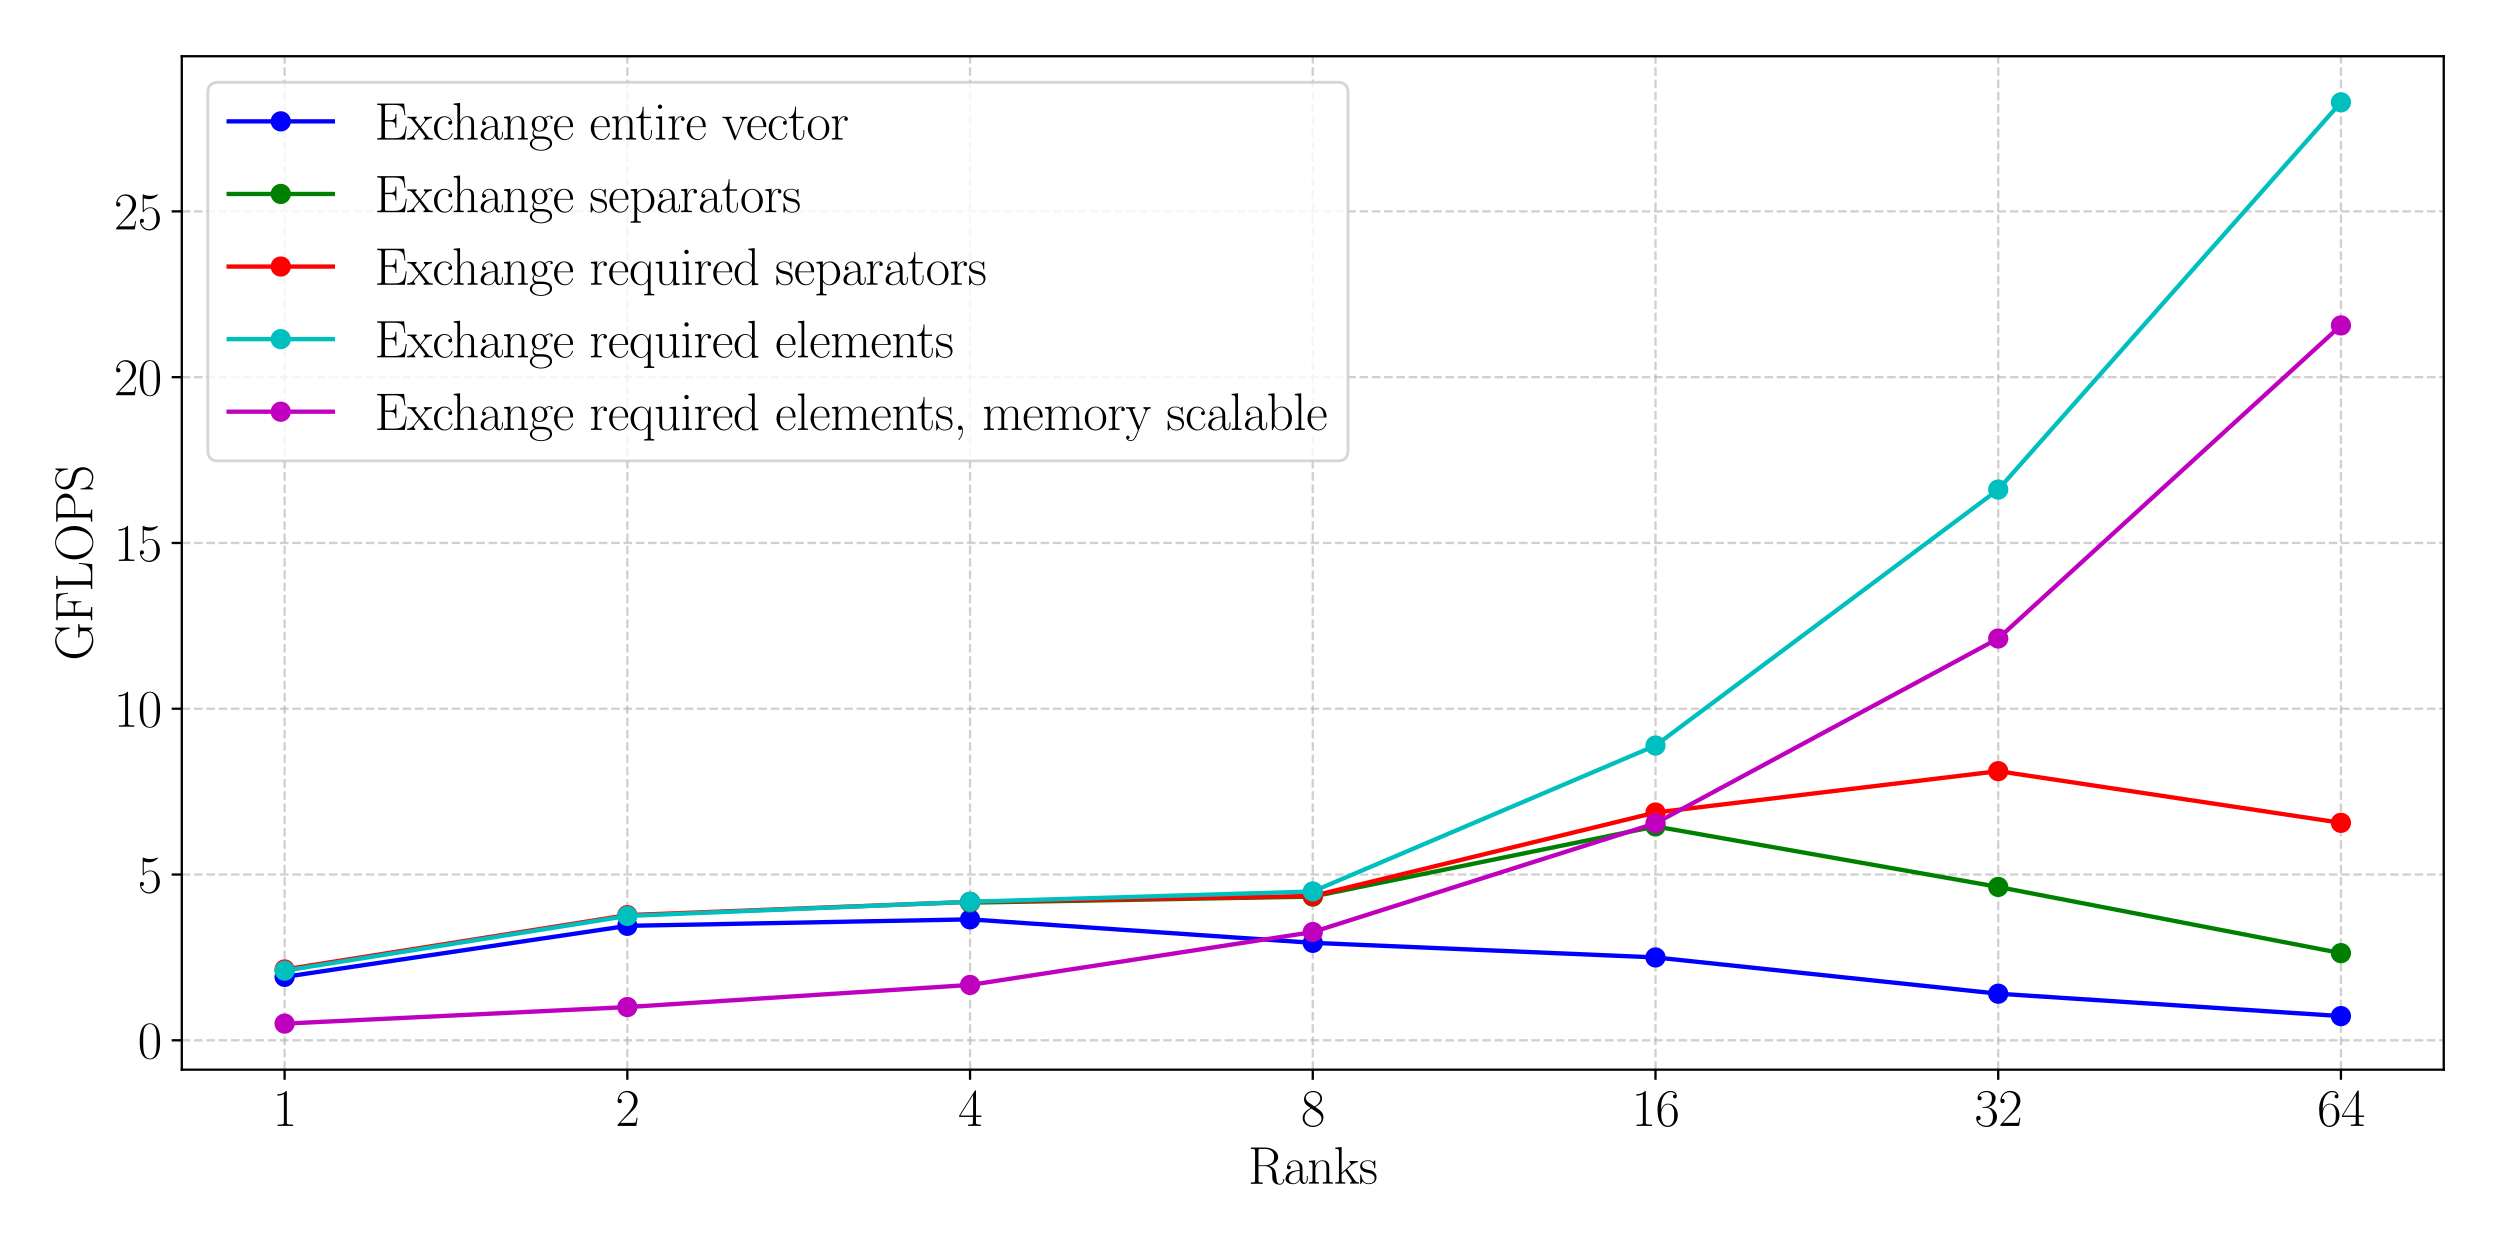 <?xml version="1.0" encoding="utf-8" standalone="no"?>
<!DOCTYPE svg PUBLIC "-//W3C//DTD SVG 1.1//EN"
  "http://www.w3.org/Graphics/SVG/1.1/DTD/svg11.dtd">
<svg xmlns:xlink="http://www.w3.org/1999/xlink" width="864pt" height="432pt" viewBox="0 0 864 432" xmlns="http://www.w3.org/2000/svg" version="1.1">
 <defs>
  <style type="text/css">*{stroke-linejoin: round; stroke-linecap: butt}</style>
 </defs>
 <g id="figure_1">
  <g id="patch_1">
   <path d="M 0 432 
L 864 432 
L 864 0 
L 0 0 
z
" style="fill: #ffffff"/>
  </g>
  <g id="axes_1">
   <g id="patch_2">
    <path d="M 62.83 369.677 
L 844.56 369.677 
L 844.56 19.44 
L 62.83 19.44 
z
" style="fill: #ffffff"/>
   </g>
   <g id="matplotlib.axis_1">
    <g id="xtick_1">
     <g id="line2d_1">
      <path d="M 98.363 369.677 
L 98.363 19.44 
" clip-path="url(#p37f92e8278)" style="fill: none; stroke-dasharray: 2.96,1.28; stroke-dashoffset: 0; stroke: #b0b0b0; stroke-opacity: 0.6; stroke-width: 0.8"/>
     </g>
     <g id="line2d_2">
      <defs>
       <path id="ma19ad05455" d="M 0 0 
L 0 3.5 
" style="stroke: #000000; stroke-width: 0.8"/>
      </defs>
      <g>
       <use xlink:href="#ma19ad05455" x="98.363" y="369.677" style="stroke: #000000; stroke-width: 0.8"/>
      </g>
     </g>
     <g id="text_1">
      <!-- 1 -->
      <g transform="translate(94.251 389.131) scale(0.18 -0.18)">
       <defs>
        <path id="CMR17-31" d="M 1702 4083 
C 1702 4217 1696 4224 1606 4224 
C 1357 3927 979 3833 621 3820 
C 602 3820 570 3820 563 3808 
C 557 3795 557 3782 557 3648 
C 755 3648 1088 3686 1344 3839 
L 1344 467 
C 1344 243 1331 166 781 166 
L 589 166 
L 589 0 
C 896 6 1216 12 1523 12 
C 1830 12 2150 6 2458 0 
L 2458 166 
L 2266 166 
C 1715 166 1702 236 1702 467 
L 1702 4083 
z
" transform="scale(0.016)"/>
       </defs>
       <use xlink:href="#CMR17-31" transform="scale(0.996)"/>
      </g>
     </g>
    </g>
    <g id="xtick_2">
     <g id="line2d_3">
      <path d="M 216.807 369.677 
L 216.807 19.44 
" clip-path="url(#p37f92e8278)" style="fill: none; stroke-dasharray: 2.96,1.28; stroke-dashoffset: 0; stroke: #b0b0b0; stroke-opacity: 0.6; stroke-width: 0.8"/>
     </g>
     <g id="line2d_4">
      <g>
       <use xlink:href="#ma19ad05455" x="216.807" y="369.677" style="stroke: #000000; stroke-width: 0.8"/>
      </g>
     </g>
     <g id="text_2">
      <!-- 2 -->
      <g transform="translate(212.695 389.131) scale(0.18 -0.18)">
       <defs>
        <path id="CMR17-32" d="M 2669 990 
L 2554 990 
C 2490 537 2438 460 2413 422 
C 2381 371 1920 371 1830 371 
L 602 371 
C 832 620 1280 1073 1824 1596 
C 2214 1966 2669 2400 2669 3033 
C 2669 3788 2067 4224 1395 4224 
C 691 4224 262 3603 262 3027 
C 262 2777 448 2745 525 2745 
C 589 2745 781 2783 781 3007 
C 781 3206 614 3264 525 3264 
C 486 3264 448 3257 422 3244 
C 544 3788 915 4057 1306 4057 
C 1862 4057 2227 3616 2227 3033 
C 2227 2477 1901 1998 1536 1583 
L 262 147 
L 262 0 
L 2515 0 
L 2669 990 
z
" transform="scale(0.016)"/>
       </defs>
       <use xlink:href="#CMR17-32" transform="scale(0.996)"/>
      </g>
     </g>
    </g>
    <g id="xtick_3">
     <g id="line2d_5">
      <path d="M 335.251 369.677 
L 335.251 19.44 
" clip-path="url(#p37f92e8278)" style="fill: none; stroke-dasharray: 2.96,1.28; stroke-dashoffset: 0; stroke: #b0b0b0; stroke-opacity: 0.6; stroke-width: 0.8"/>
     </g>
     <g id="line2d_6">
      <g>
       <use xlink:href="#ma19ad05455" x="335.251" y="369.677" style="stroke: #000000; stroke-width: 0.8"/>
      </g>
     </g>
     <g id="text_3">
      <!-- 4 -->
      <g transform="translate(331.139 389.131) scale(0.18 -0.18)">
       <defs>
        <path id="CMR17-34" d="M 2150 4147 
C 2150 4281 2144 4288 2029 4288 
L 128 1254 
L 128 1088 
L 1779 1088 
L 1779 460 
C 1779 230 1766 166 1318 166 
L 1197 166 
L 1197 0 
C 1402 12 1747 12 1965 12 
C 2182 12 2528 12 2733 0 
L 2733 166 
L 2611 166 
C 2163 166 2150 230 2150 460 
L 2150 1088 
L 2803 1088 
L 2803 1254 
L 2150 1254 
L 2150 4147 
z
M 1798 3723 
L 1798 1254 
L 256 1254 
L 1798 3723 
z
" transform="scale(0.016)"/>
       </defs>
       <use xlink:href="#CMR17-34" transform="scale(0.996)"/>
      </g>
     </g>
    </g>
    <g id="xtick_4">
     <g id="line2d_7">
      <path d="M 453.695 369.677 
L 453.695 19.44 
" clip-path="url(#p37f92e8278)" style="fill: none; stroke-dasharray: 2.96,1.28; stroke-dashoffset: 0; stroke: #b0b0b0; stroke-opacity: 0.6; stroke-width: 0.8"/>
     </g>
     <g id="line2d_8">
      <g>
       <use xlink:href="#ma19ad05455" x="453.695" y="369.677" style="stroke: #000000; stroke-width: 0.8"/>
      </g>
     </g>
     <g id="text_4">
      <!-- 8 -->
      <g transform="translate(449.583 389.131) scale(0.18 -0.18)">
       <defs>
        <path id="CMR17-38" d="M 1741 2289 
C 2144 2494 2554 2803 2554 3298 
C 2554 3884 1990 4224 1472 4224 
C 890 4224 378 3800 378 3215 
C 378 3054 416 2777 666 2533 
C 730 2469 998 2276 1171 2154 
C 883 2006 211 1652 211 945 
C 211 282 838 -128 1459 -128 
C 2144 -128 2720 366 2720 1022 
C 2720 1607 2330 1877 2074 2051 
L 1741 2289 
z
M 902 2855 
C 851 2887 595 3086 595 3388 
C 595 3781 998 4076 1459 4076 
C 1965 4076 2336 3716 2336 3298 
C 2336 2700 1670 2359 1638 2359 
C 1632 2359 1626 2359 1574 2398 
L 902 2855 
z
M 2080 1536 
C 2176 1466 2483 1253 2483 861 
C 2483 385 2010 25 1472 25 
C 890 25 448 443 448 951 
C 448 1459 838 1884 1280 2083 
L 2080 1536 
z
" transform="scale(0.016)"/>
       </defs>
       <use xlink:href="#CMR17-38" transform="scale(0.996)"/>
      </g>
     </g>
    </g>
    <g id="xtick_5">
     <g id="line2d_9">
      <path d="M 572.139 369.677 
L 572.139 19.44 
" clip-path="url(#p37f92e8278)" style="fill: none; stroke-dasharray: 2.96,1.28; stroke-dashoffset: 0; stroke: #b0b0b0; stroke-opacity: 0.6; stroke-width: 0.8"/>
     </g>
     <g id="line2d_10">
      <g>
       <use xlink:href="#ma19ad05455" x="572.139" y="369.677" style="stroke: #000000; stroke-width: 0.8"/>
      </g>
     </g>
     <g id="text_5">
      <!-- 16 -->
      <g transform="translate(563.915 389.131) scale(0.18 -0.18)">
       <defs>
        <path id="CMR17-36" d="M 678 2198 
C 678 3712 1395 4076 1811 4076 
C 1946 4076 2272 4049 2400 3782 
C 2298 3782 2106 3782 2106 3558 
C 2106 3385 2246 3328 2336 3328 
C 2394 3328 2566 3353 2566 3571 
C 2566 3987 2246 4224 1805 4224 
C 1043 4224 243 3411 243 2011 
C 243 257 966 -128 1478 -128 
C 2099 -128 2688 431 2688 1295 
C 2688 2101 2170 2688 1517 2688 
C 1126 2688 838 2430 678 1979 
L 678 2198 
z
M 1478 25 
C 691 25 691 1212 691 1450 
C 691 1914 909 2585 1504 2585 
C 1613 2585 1926 2585 2138 2140 
C 2253 1889 2253 1624 2253 1302 
C 2253 954 2253 696 2118 438 
C 1978 173 1773 25 1478 25 
z
" transform="scale(0.016)"/>
       </defs>
       <use xlink:href="#CMR17-31" transform="scale(0.996)"/>
       <use xlink:href="#CMR17-36" transform="translate(45.69 0) scale(0.996)"/>
      </g>
     </g>
    </g>
    <g id="xtick_6">
     <g id="line2d_11">
      <path d="M 690.583 369.677 
L 690.583 19.44 
" clip-path="url(#p37f92e8278)" style="fill: none; stroke-dasharray: 2.96,1.28; stroke-dashoffset: 0; stroke: #b0b0b0; stroke-opacity: 0.6; stroke-width: 0.8"/>
     </g>
     <g id="line2d_12">
      <g>
       <use xlink:href="#ma19ad05455" x="690.583" y="369.677" style="stroke: #000000; stroke-width: 0.8"/>
      </g>
     </g>
     <g id="text_6">
      <!-- 32 -->
      <g transform="translate(682.359 389.131) scale(0.18 -0.18)">
       <defs>
        <path id="CMR17-33" d="M 1414 2176 
C 1984 2176 2234 1673 2234 1094 
C 2234 322 1824 25 1453 25 
C 1114 25 563 193 390 691 
C 422 678 454 678 486 678 
C 640 678 755 780 755 947 
C 755 1132 614 1216 486 1216 
C 378 1216 211 1164 211 927 
C 211 335 787 -128 1466 -128 
C 2176 -128 2720 432 2720 1087 
C 2720 1718 2208 2176 1600 2246 
C 2086 2347 2554 2776 2554 3353 
C 2554 3856 2048 4224 1472 4224 
C 890 4224 378 3862 378 3347 
C 378 3123 544 3084 627 3084 
C 762 3084 877 3167 877 3334 
C 877 3500 762 3584 627 3584 
C 602 3584 570 3584 544 3571 
C 730 3999 1235 4076 1459 4076 
C 1683 4076 2106 3966 2106 3347 
C 2106 3167 2080 2851 1862 2574 
C 1670 2329 1453 2316 1242 2297 
C 1210 2297 1062 2284 1037 2284 
C 992 2278 966 2272 966 2227 
C 966 2182 973 2176 1101 2176 
L 1414 2176 
z
" transform="scale(0.016)"/>
       </defs>
       <use xlink:href="#CMR17-33" transform="scale(0.996)"/>
       <use xlink:href="#CMR17-32" transform="translate(45.69 0) scale(0.996)"/>
      </g>
     </g>
    </g>
    <g id="xtick_7">
     <g id="line2d_13">
      <path d="M 809.027 369.677 
L 809.027 19.44 
" clip-path="url(#p37f92e8278)" style="fill: none; stroke-dasharray: 2.96,1.28; stroke-dashoffset: 0; stroke: #b0b0b0; stroke-opacity: 0.6; stroke-width: 0.8"/>
     </g>
     <g id="line2d_14">
      <g>
       <use xlink:href="#ma19ad05455" x="809.027" y="369.677" style="stroke: #000000; stroke-width: 0.8"/>
      </g>
     </g>
     <g id="text_7">
      <!-- 64 -->
      <g transform="translate(800.803 389.131) scale(0.18 -0.18)">
       <use xlink:href="#CMR17-36" transform="scale(0.996)"/>
       <use xlink:href="#CMR17-34" transform="translate(45.69 0) scale(0.996)"/>
      </g>
     </g>
    </g>
    <g id="text_8">
     <!-- Ranks -->
     <g transform="translate(431.333 409.072) scale(0.18 -0.18)">
      <defs>
       <path id="CMR17-52" d="M 2509 2156 
C 3117 2278 3629 2689 3629 3203 
C 3629 3806 2950 4352 2054 4352 
L 333 4352 
L 333 4185 
C 774 4185 845 4185 845 3896 
L 845 428 
C 845 140 774 140 333 140 
L 333 -26 
C 518 -13 851 -13 1050 -13 
C 1248 -13 1581 -13 1766 -26 
L 1766 140 
C 1325 140 1254 140 1254 428 
L 1254 2112 
L 2003 2112 
C 2368 2112 2573 1964 2662 1881 
C 2918 1632 2918 1459 2918 1024 
C 2918 595 2918 377 3110 160 
C 3354 -103 3680 -128 3821 -128 
C 4294 -128 4365 403 4365 512 
C 4365 550 4365 595 4307 595 
C 4256 595 4250 556 4250 531 
C 4218 115 4032 -26 3834 -26 
C 3482 -26 3443 377 3405 768 
C 3386 902 3373 998 3360 1139 
C 3322 1459 3270 1926 2509 2156 
z
M 1984 2214 
L 1254 2214 
L 1254 3935 
C 1254 4153 1267 4185 1523 4185 
L 1990 4185 
C 2522 4185 3142 3999 3142 3203 
C 3142 2374 2464 2214 1984 2214 
z
" transform="scale(0.016)"/>
       <path id="CMR17-61" d="M 2304 1656 
C 2304 2048 2304 2275 2035 2534 
C 1798 2751 1523 2816 1306 2816 
C 800 2816 435 2408 435 1977 
C 435 1740 627 1728 666 1728 
C 749 1728 896 1779 896 1958 
C 896 2118 774 2188 666 2188 
C 640 2188 608 2182 589 2176 
C 723 2594 1069 2713 1293 2713 
C 1613 2713 1965 2421 1965 1875 
L 1965 1632 
C 1587 1619 1133 1568 774 1373 
C 371 1147 256 822 256 576 
C 256 77 832 -64 1171 -64 
C 1523 -64 1850 135 1990 505 
C 2003 219 2182 -39 2464 -39 
C 2598 -39 2938 51 2938 563 
L 2938 926 
L 2822 926 
L 2822 557 
C 2822 161 2650 109 2566 109 
C 2304 109 2304 446 2304 732 
L 2304 1656 
z
M 1965 887 
C 1965 323 1568 38 1216 38 
C 896 38 646 278 646 576 
C 646 771 730 1114 1101 1322 
C 1408 1497 1760 1523 1965 1536 
L 1965 887 
z
" transform="scale(0.016)"/>
       <path id="CMR17-6e" d="M 2656 1954 
C 2656 2282 2592 2816 1837 2816 
C 1331 2816 1069 2424 973 2166 
L 966 2166 
L 966 2816 
L 211 2745 
L 211 2578 
C 589 2578 646 2540 646 2231 
L 646 443 
C 646 198 621 166 211 166 
L 211 0 
C 365 12 646 12 813 12 
C 979 12 1267 12 1421 0 
L 1421 166 
C 1011 166 986 192 986 443 
L 986 1678 
C 986 2269 1344 2713 1792 2713 
C 2266 2713 2317 2289 2317 1980 
L 2317 443 
C 2317 198 2291 166 1882 166 
L 1882 0 
C 2035 12 2317 12 2483 12 
C 2650 12 2938 12 3091 0 
L 3091 166 
C 2682 166 2656 192 2656 443 
L 2656 1954 
z
" transform="scale(0.016)"/>
       <path id="CMR17-6b" d="M 1670 1679 
C 1664 1692 1632 1730 1632 1749 
C 1632 1762 2086 2175 2144 2226 
C 2509 2532 2739 2563 2906 2570 
L 2906 2735 
C 2867 2735 2854 2735 2848 2729 
L 2534 2722 
C 2355 2722 2080 2722 1907 2735 
L 1907 2570 
C 1997 2563 2061 2513 2061 2423 
C 2061 2296 1933 2175 1926 2175 
L 960 1298 
L 960 4416 
L 198 4345 
L 198 4179 
C 576 4179 634 4141 634 3835 
L 634 439 
C 634 198 608 166 198 166 
L 198 0 
C 352 12 634 12 794 12 
C 954 12 1235 12 1389 0 
L 1389 166 
C 979 166 954 191 954 439 
L 954 1139 
L 1395 1540 
L 2042 586 
C 2118 471 2182 382 2182 299 
C 2182 185 2067 166 1990 166 
L 1990 0 
C 2144 12 2419 12 2579 12 
C 2694 12 2931 6 3040 0 
L 3040 166 
C 2739 166 2669 223 2477 503 
L 1670 1679 
z
" transform="scale(0.016)"/>
       <path id="CMR17-73" d="M 1978 2688 
C 1978 2803 1971 2809 1933 2809 
C 1907 2809 1901 2803 1824 2707 
C 1805 2681 1747 2617 1728 2592 
C 1523 2809 1235 2816 1126 2816 
C 416 2816 160 2444 160 2073 
C 160 1497 813 1363 998 1324 
C 1402 1241 1542 1216 1677 1100 
C 1760 1024 1901 883 1901 652 
C 1901 384 1747 38 1158 38 
C 602 38 403 460 288 1024 
C 269 1113 269 1120 218 1120 
C 166 1120 160 1113 160 985 
L 160 64 
C 160 -52 166 -58 205 -58 
C 237 -58 243 -52 275 0 
C 314 57 410 211 448 275 
C 576 102 800 -64 1158 -64 
C 1792 -64 2131 281 2131 780 
C 2131 1107 1958 1280 1875 1356 
C 1683 1555 1459 1600 1190 1651 
C 838 1728 390 1817 390 2208 
C 390 2374 480 2726 1126 2726 
C 1811 2726 1850 2086 1862 1881 
C 1869 1849 1901 1843 1920 1843 
C 1978 1843 1978 1862 1978 1971 
L 1978 2688 
z
" transform="scale(0.016)"/>
      </defs>
      <use xlink:href="#CMR17-52" transform="scale(0.996)"/>
      <use xlink:href="#CMR17-61" transform="translate(67.791 0) scale(0.996)"/>
      <use xlink:href="#CMR17-6e" transform="translate(113.482 0) scale(0.996)"/>
      <use xlink:href="#CMR17-6b" transform="translate(164.377 0) scale(0.996)"/>
      <use xlink:href="#CMR17-73" transform="translate(212.67 0) scale(0.996)"/>
     </g>
    </g>
   </g>
   <g id="matplotlib.axis_2">
    <g id="ytick_1">
     <g id="line2d_15">
      <path d="M 62.83 359.533 
L 844.56 359.533 
" clip-path="url(#p37f92e8278)" style="fill: none; stroke-dasharray: 2.96,1.28; stroke-dashoffset: 0; stroke: #b0b0b0; stroke-opacity: 0.6; stroke-width: 0.8"/>
     </g>
     <g id="line2d_16">
      <defs>
       <path id="m6ea589936c" d="M 0 0 
L -3.5 0 
" style="stroke: #000000; stroke-width: 0.8"/>
      </defs>
      <g>
       <use xlink:href="#m6ea589936c" x="62.83" y="359.533" style="stroke: #000000; stroke-width: 0.8"/>
      </g>
     </g>
     <g id="text_9">
      <!-- $\mathdefault{0}$ -->
      <g transform="translate(47.606 365.759) scale(0.18 -0.18)">
       <defs>
        <path id="CMR17-30" d="M 2688 2038 
C 2688 2430 2682 3099 2413 3613 
C 2176 4063 1798 4224 1466 4224 
C 1158 4224 768 4082 525 3620 
C 269 3137 243 2539 243 2038 
C 243 1671 250 1112 448 623 
C 723 -39 1216 -128 1466 -128 
C 1760 -128 2208 -7 2470 604 
C 2662 1048 2688 1568 2688 2038 
z
M 1466 -26 
C 1056 -26 813 328 723 816 
C 653 1196 653 1749 653 2109 
C 653 2604 653 3015 736 3407 
C 858 3954 1216 4121 1466 4121 
C 1728 4121 2067 3947 2189 3420 
C 2272 3054 2278 2623 2278 2109 
C 2278 1691 2278 1176 2202 797 
C 2067 96 1690 -26 1466 -26 
z
" transform="scale(0.016)"/>
       </defs>
       <use xlink:href="#CMR17-30" transform="scale(0.996)"/>
      </g>
     </g>
    </g>
    <g id="ytick_2">
     <g id="line2d_17">
      <path d="M 62.83 302.236 
L 844.56 302.236 
" clip-path="url(#p37f92e8278)" style="fill: none; stroke-dasharray: 2.96,1.28; stroke-dashoffset: 0; stroke: #b0b0b0; stroke-opacity: 0.6; stroke-width: 0.8"/>
     </g>
     <g id="line2d_18">
      <g>
       <use xlink:href="#m6ea589936c" x="62.83" y="302.236" style="stroke: #000000; stroke-width: 0.8"/>
      </g>
     </g>
     <g id="text_10">
      <!-- $\mathdefault{5}$ -->
      <g transform="translate(47.606 308.463) scale(0.18 -0.18)">
       <defs>
        <path id="CMR17-35" d="M 730 3750 
C 794 3724 1056 3641 1325 3641 
C 1920 3641 2246 3961 2432 4140 
C 2432 4191 2432 4224 2394 4224 
C 2387 4224 2374 4224 2323 4198 
C 2099 4102 1837 4032 1517 4032 
C 1325 4032 1037 4055 723 4191 
C 653 4224 640 4224 634 4224 
C 602 4224 595 4217 595 4090 
L 595 2231 
C 595 2113 595 2080 659 2080 
C 691 2080 704 2093 736 2139 
C 941 2435 1222 2560 1542 2560 
C 1766 2560 2246 2415 2246 1293 
C 2246 1087 2246 716 2054 422 
C 1894 159 1645 25 1370 25 
C 947 25 518 319 403 812 
C 429 806 480 793 506 793 
C 589 793 749 838 749 1036 
C 749 1209 627 1280 506 1280 
C 358 1280 262 1190 262 1011 
C 262 454 704 -128 1382 -128 
C 2042 -128 2669 441 2669 1267 
C 2669 2054 2170 2662 1549 2662 
C 1222 2662 947 2540 730 2304 
L 730 3750 
z
" transform="scale(0.016)"/>
       </defs>
       <use xlink:href="#CMR17-35" transform="scale(0.996)"/>
      </g>
     </g>
    </g>
    <g id="ytick_3">
     <g id="line2d_19">
      <path d="M 62.83 244.94 
L 844.56 244.94 
" clip-path="url(#p37f92e8278)" style="fill: none; stroke-dasharray: 2.96,1.28; stroke-dashoffset: 0; stroke: #b0b0b0; stroke-opacity: 0.6; stroke-width: 0.8"/>
     </g>
     <g id="line2d_20">
      <g>
       <use xlink:href="#m6ea589936c" x="62.83" y="244.94" style="stroke: #000000; stroke-width: 0.8"/>
      </g>
     </g>
     <g id="text_11">
      <!-- $\mathdefault{10}$ -->
      <g transform="translate(39.381 251.167) scale(0.18 -0.18)">
       <use xlink:href="#CMR17-31" transform="scale(0.996)"/>
       <use xlink:href="#CMR17-30" transform="translate(45.69 0) scale(0.996)"/>
      </g>
     </g>
    </g>
    <g id="ytick_4">
     <g id="line2d_21">
      <path d="M 62.83 187.644 
L 844.56 187.644 
" clip-path="url(#p37f92e8278)" style="fill: none; stroke-dasharray: 2.96,1.28; stroke-dashoffset: 0; stroke: #b0b0b0; stroke-opacity: 0.6; stroke-width: 0.8"/>
     </g>
     <g id="line2d_22">
      <g>
       <use xlink:href="#m6ea589936c" x="62.83" y="187.644" style="stroke: #000000; stroke-width: 0.8"/>
      </g>
     </g>
     <g id="text_12">
      <!-- $\mathdefault{15}$ -->
      <g transform="translate(39.381 193.871) scale(0.18 -0.18)">
       <use xlink:href="#CMR17-31" transform="scale(0.996)"/>
       <use xlink:href="#CMR17-35" transform="translate(45.69 0) scale(0.996)"/>
      </g>
     </g>
    </g>
    <g id="ytick_5">
     <g id="line2d_23">
      <path d="M 62.83 130.348 
L 844.56 130.348 
" clip-path="url(#p37f92e8278)" style="fill: none; stroke-dasharray: 2.96,1.28; stroke-dashoffset: 0; stroke: #b0b0b0; stroke-opacity: 0.6; stroke-width: 0.8"/>
     </g>
     <g id="line2d_24">
      <g>
       <use xlink:href="#m6ea589936c" x="62.83" y="130.348" style="stroke: #000000; stroke-width: 0.8"/>
      </g>
     </g>
     <g id="text_13">
      <!-- $\mathdefault{20}$ -->
      <g transform="translate(39.381 136.574) scale(0.18 -0.18)">
       <use xlink:href="#CMR17-32" transform="scale(0.996)"/>
       <use xlink:href="#CMR17-30" transform="translate(45.69 0) scale(0.996)"/>
      </g>
     </g>
    </g>
    <g id="ytick_6">
     <g id="line2d_25">
      <path d="M 62.83 73.051 
L 844.56 73.051 
" clip-path="url(#p37f92e8278)" style="fill: none; stroke-dasharray: 2.96,1.28; stroke-dashoffset: 0; stroke: #b0b0b0; stroke-opacity: 0.6; stroke-width: 0.8"/>
     </g>
     <g id="line2d_26">
      <g>
       <use xlink:href="#m6ea589936c" x="62.83" y="73.051" style="stroke: #000000; stroke-width: 0.8"/>
      </g>
     </g>
     <g id="text_14">
      <!-- $\mathdefault{25}$ -->
      <g transform="translate(39.381 79.278) scale(0.18 -0.18)">
       <use xlink:href="#CMR17-32" transform="scale(0.996)"/>
       <use xlink:href="#CMR17-35" transform="translate(45.69 0) scale(0.996)"/>
      </g>
     </g>
    </g>
    <g id="text_15">
     <!-- GFLOPS -->
     <g transform="translate(31.893 228.301) rotate(-90) scale(0.18 -0.18)">
      <defs>
       <path id="CMR17-47" d="M 3974 1258 
C 3974 1503 3994 1536 4390 1536 
L 4390 1702 
C 4237 1689 3891 1689 3718 1689 
C 3539 1689 3040 1696 2797 1702 
L 2797 1536 
L 2989 1536 
C 3539 1536 3552 1464 3552 1232 
L 3552 806 
C 3552 96 2720 38 2522 38 
C 1862 38 781 496 781 2179 
C 781 3862 1843 4313 2464 4313 
C 3187 4313 3712 3681 3834 2785 
C 3846 2708 3846 2695 3904 2695 
C 3974 2695 3974 2708 3974 2824 
L 3974 4351 
C 3974 4467 3968 4473 3930 4473 
C 3904 4473 3898 4467 3853 4390 
L 3571 3849 
C 3258 4249 2874 4480 2381 4480 
C 1286 4480 294 3507 294 2179 
C 294 858 1267 -128 2394 -128 
C 2912 -128 3418 57 3616 425 
C 3725 161 3904 -20 3936 -20 
C 3968 -20 3974 -13 3974 102 
L 3974 1258 
z
" transform="scale(0.016)"/>
       <path id="CMR17-46" d="M 3482 4339 
L 326 4339 
L 326 4172 
C 768 4172 838 4172 838 3883 
L 838 450 
C 838 166 768 166 326 166 
L 326 0 
C 512 12 870 12 1069 12 
C 1331 12 1638 12 1901 0 
L 1901 166 
L 1760 166 
C 1274 166 1261 229 1261 456 
L 1261 2073 
L 1837 2073 
C 2432 2073 2490 1865 2490 1334 
L 2605 1334 
L 2605 2991 
L 2490 2991 
C 2490 2451 2432 2240 1837 2240 
L 1261 2240 
L 1261 3922 
C 1261 4140 1274 4172 1530 4172 
L 2355 4172 
C 3322 4172 3430 3774 3520 2920 
L 3635 2920 
L 3482 4339 
z
" transform="scale(0.016)"/>
       <path id="CMR17-4c" d="M 3469 1612 
L 3354 1612 
C 3302 981 3219 166 2125 166 
L 1530 166 
C 1274 166 1261 198 1261 414 
L 1261 3892 
C 1261 4121 1274 4185 1760 4185 
L 1901 4185 
L 1901 4352 
C 1638 4339 1331 4339 1069 4339 
C 870 4339 512 4339 326 4352 
L 326 4185 
C 768 4185 838 4185 838 3898 
L 838 453 
C 838 166 768 166 326 166 
L 326 0 
L 3315 0 
L 3469 1612 
z
" transform="scale(0.016)"/>
       <path id="CMR17-4f" d="M 4307 2166 
C 4307 3488 3366 4480 2304 4480 
C 1216 4480 294 3475 294 2166 
C 294 857 1229 -128 2298 -128 
C 3392 -128 4307 876 4307 2166 
z
M 2304 -13 
C 1574 -13 781 722 781 2250 
C 781 3771 1651 4364 2298 4364 
C 2976 4364 3821 3752 3821 2250 
C 3821 696 3008 -13 2304 -13 
z
" transform="scale(0.016)"/>
       <path id="CMR17-50" d="M 1267 2048 
L 2291 2048 
C 3117 2048 3718 2583 3718 3187 
C 3718 3791 3130 4352 2291 4352 
L 333 4352 
L 333 4185 
C 774 4185 845 4185 845 3899 
L 845 453 
C 845 166 774 166 333 166 
L 333 0 
C 518 12 858 12 1056 12 
C 1254 12 1594 12 1779 0 
L 1779 166 
C 1338 166 1267 166 1267 453 
L 1267 2048 
z
M 1254 2182 
L 1254 3937 
C 1254 4153 1267 4185 1523 4185 
L 2170 4185 
C 2995 4185 3232 3715 3232 3187 
C 3232 2608 2950 2182 2170 2182 
L 1254 2182 
z
" transform="scale(0.016)"/>
       <path id="CMR17-53" d="M 2803 4351 
C 2803 4467 2797 4473 2758 4473 
C 2720 4473 2707 4447 2682 4390 
L 2490 3965 
C 2246 4320 1875 4480 1472 4480 
C 819 4480 294 3958 294 3301 
C 294 3101 339 2817 557 2546 
C 794 2250 1018 2198 1530 2063 
C 1722 2011 2042 1927 2106 1901 
C 2470 1747 2662 1360 2662 999 
C 2662 534 2336 38 1779 38 
C 1094 38 454 425 410 1328 
C 403 1431 397 1437 352 1437 
C 301 1437 294 1431 294 1302 
L 294 0 
C 294 -116 301 -122 339 -122 
C 384 -122 397 -90 486 109 
C 493 128 493 141 614 386 
C 934 -39 1472 -128 1779 -128 
C 2477 -128 2970 457 2970 1141 
C 2970 1476 2848 1734 2778 1850 
C 2509 2263 2221 2340 1914 2417 
C 1869 2437 1856 2437 1498 2527 
C 1152 2617 1005 2662 845 2836 
C 666 3036 602 3243 602 3449 
C 602 3868 934 4326 1478 4326 
C 2157 4326 2579 3842 2675 3036 
C 2694 2920 2701 2914 2746 2914 
C 2803 2914 2803 2933 2803 3043 
L 2803 4351 
z
" transform="scale(0.016)"/>
      </defs>
      <use xlink:href="#CMR17-47" transform="scale(0.996)"/>
      <use xlink:href="#CMR17-46" transform="translate(72.355 0) scale(0.996)"/>
      <use xlink:href="#CMR17-4c" transform="translate(132.339 0) scale(0.996)"/>
      <use xlink:href="#CMR17-4f" transform="translate(189.721 0) scale(0.996)"/>
      <use xlink:href="#CMR17-50" transform="translate(261.435 0) scale(0.996)"/>
      <use xlink:href="#CMR17-53" transform="translate(324.022 0) scale(0.996)"/>
     </g>
    </g>
   </g>
   <g id="line2d_27">
    <path d="M 98.363 337.606 
L 216.807 319.969 
L 335.251 317.731 
L 453.695 325.848 
L 572.139 330.89 
L 690.583 343.424 
L 809.027 351.168 
" clip-path="url(#p37f92e8278)" style="fill: none; stroke: #0000ff; stroke-width: 1.5; stroke-linecap: square"/>
    <defs>
     <path id="m6374f90d2c" d="M 0 3 
C 0.796 3 1.559 2.684 2.121 2.121 
C 2.684 1.559 3 0.796 3 0 
C 3 -0.796 2.684 -1.559 2.121 -2.121 
C 1.559 -2.684 0.796 -3 0 -3 
C -0.796 -3 -1.559 -2.684 -2.121 -2.121 
C -2.684 -1.559 -3 -0.796 -3 0 
C -3 0.796 -2.684 1.559 -2.121 2.121 
C -1.559 2.684 -0.796 3 0 3 
z
" style="stroke: #0000ff"/>
    </defs>
    <g clip-path="url(#p37f92e8278)">
     <use xlink:href="#m6374f90d2c" x="98.363" y="337.606" style="fill: #0000ff; stroke: #0000ff"/>
     <use xlink:href="#m6374f90d2c" x="216.807" y="319.969" style="fill: #0000ff; stroke: #0000ff"/>
     <use xlink:href="#m6374f90d2c" x="335.251" y="317.731" style="fill: #0000ff; stroke: #0000ff"/>
     <use xlink:href="#m6374f90d2c" x="453.695" y="325.848" style="fill: #0000ff; stroke: #0000ff"/>
     <use xlink:href="#m6374f90d2c" x="572.139" y="330.89" style="fill: #0000ff; stroke: #0000ff"/>
     <use xlink:href="#m6374f90d2c" x="690.583" y="343.424" style="fill: #0000ff; stroke: #0000ff"/>
     <use xlink:href="#m6374f90d2c" x="809.027" y="351.168" style="fill: #0000ff; stroke: #0000ff"/>
    </g>
   </g>
   <g id="line2d_28">
    <path d="M 335.251 311.953 
L 453.695 309.861 
L 572.139 285.613 
L 690.583 306.523 
L 809.027 329.403 
" clip-path="url(#p37f92e8278)" style="fill: none; stroke: #008000; stroke-width: 1.5; stroke-linecap: square"/>
    <defs>
     <path id="m13ae200570" d="M 0 3 
C 0.796 3 1.559 2.684 2.121 2.121 
C 2.684 1.559 3 0.796 3 0 
C 3 -0.796 2.684 -1.559 2.121 -2.121 
C 1.559 -2.684 0.796 -3 0 -3 
C -0.796 -3 -1.559 -2.684 -2.121 -2.121 
C -2.684 -1.559 -3 -0.796 -3 0 
C -3 0.796 -2.684 1.559 -2.121 2.121 
C -1.559 2.684 -0.796 3 0 3 
z
" style="stroke: #008000"/>
    </defs>
    <g clip-path="url(#p37f92e8278)">
     <use xlink:href="#m13ae200570" x="335.251" y="311.953" style="fill: #008000; stroke: #008000"/>
     <use xlink:href="#m13ae200570" x="453.695" y="309.861" style="fill: #008000; stroke: #008000"/>
     <use xlink:href="#m13ae200570" x="572.139" y="285.613" style="fill: #008000; stroke: #008000"/>
     <use xlink:href="#m13ae200570" x="690.583" y="306.523" style="fill: #008000; stroke: #008000"/>
     <use xlink:href="#m13ae200570" x="809.027" y="329.403" style="fill: #008000; stroke: #008000"/>
    </g>
   </g>
   <g id="line2d_29">
    <path d="M 98.363 335.046 
L 216.807 316.265 
L 335.251 311.691 
L 453.695 309.633 
L 572.139 280.808 
L 690.583 266.513 
L 809.027 284.372 
" clip-path="url(#p37f92e8278)" style="fill: none; stroke: #ff0000; stroke-width: 1.5; stroke-linecap: square"/>
    <defs>
     <path id="m1c7c1a7654" d="M 0 3 
C 0.796 3 1.559 2.684 2.121 2.121 
C 2.684 1.559 3 0.796 3 0 
C 3 -0.796 2.684 -1.559 2.121 -2.121 
C 1.559 -2.684 0.796 -3 0 -3 
C -0.796 -3 -1.559 -2.684 -2.121 -2.121 
C -2.684 -1.559 -3 -0.796 -3 0 
C -3 0.796 -2.684 1.559 -2.121 2.121 
C -1.559 2.684 -0.796 3 0 3 
z
" style="stroke: #ff0000"/>
    </defs>
    <g clip-path="url(#p37f92e8278)">
     <use xlink:href="#m1c7c1a7654" x="98.363" y="335.046" style="fill: #ff0000; stroke: #ff0000"/>
     <use xlink:href="#m1c7c1a7654" x="216.807" y="316.265" style="fill: #ff0000; stroke: #ff0000"/>
     <use xlink:href="#m1c7c1a7654" x="335.251" y="311.691" style="fill: #ff0000; stroke: #ff0000"/>
     <use xlink:href="#m1c7c1a7654" x="453.695" y="309.633" style="fill: #ff0000; stroke: #ff0000"/>
     <use xlink:href="#m1c7c1a7654" x="572.139" y="280.808" style="fill: #ff0000; stroke: #ff0000"/>
     <use xlink:href="#m1c7c1a7654" x="690.583" y="266.513" style="fill: #ff0000; stroke: #ff0000"/>
     <use xlink:href="#m1c7c1a7654" x="809.027" y="284.372" style="fill: #ff0000; stroke: #ff0000"/>
    </g>
   </g>
   <g id="line2d_30">
    <path d="M 98.363 335.456 
L 216.807 316.546 
L 335.251 311.645 
L 453.695 308.088 
L 572.139 257.66 
L 690.583 169.189 
L 809.027 35.36 
" clip-path="url(#p37f92e8278)" style="fill: none; stroke: #00bfbf; stroke-width: 1.5; stroke-linecap: square"/>
    <defs>
     <path id="md70cbb878c" d="M 0 3 
C 0.796 3 1.559 2.684 2.121 2.121 
C 2.684 1.559 3 0.796 3 0 
C 3 -0.796 2.684 -1.559 2.121 -2.121 
C 1.559 -2.684 0.796 -3 0 -3 
C -0.796 -3 -1.559 -2.684 -2.121 -2.121 
C -2.684 -1.559 -3 -0.796 -3 0 
C -3 0.796 -2.684 1.559 -2.121 2.121 
C -1.559 2.684 -0.796 3 0 3 
z
" style="stroke: #00bfbf"/>
    </defs>
    <g clip-path="url(#p37f92e8278)">
     <use xlink:href="#md70cbb878c" x="98.363" y="335.456" style="fill: #00bfbf; stroke: #00bfbf"/>
     <use xlink:href="#md70cbb878c" x="216.807" y="316.546" style="fill: #00bfbf; stroke: #00bfbf"/>
     <use xlink:href="#md70cbb878c" x="335.251" y="311.645" style="fill: #00bfbf; stroke: #00bfbf"/>
     <use xlink:href="#md70cbb878c" x="453.695" y="308.088" style="fill: #00bfbf; stroke: #00bfbf"/>
     <use xlink:href="#md70cbb878c" x="572.139" y="257.66" style="fill: #00bfbf; stroke: #00bfbf"/>
     <use xlink:href="#md70cbb878c" x="690.583" y="169.189" style="fill: #00bfbf; stroke: #00bfbf"/>
     <use xlink:href="#md70cbb878c" x="809.027" y="35.36" style="fill: #00bfbf; stroke: #00bfbf"/>
    </g>
   </g>
   <g id="line2d_31">
    <path d="M 98.363 353.757 
L 216.807 348.036 
L 335.251 340.39 
L 453.695 322.109 
L 572.139 284.521 
L 690.583 220.661 
L 809.027 112.472 
" clip-path="url(#p37f92e8278)" style="fill: none; stroke: #bf00bf; stroke-width: 1.5; stroke-linecap: square"/>
    <defs>
     <path id="ma6abf82e43" d="M 0 3 
C 0.796 3 1.559 2.684 2.121 2.121 
C 2.684 1.559 3 0.796 3 0 
C 3 -0.796 2.684 -1.559 2.121 -2.121 
C 1.559 -2.684 0.796 -3 0 -3 
C -0.796 -3 -1.559 -2.684 -2.121 -2.121 
C -2.684 -1.559 -3 -0.796 -3 0 
C -3 0.796 -2.684 1.559 -2.121 2.121 
C -1.559 2.684 -0.796 3 0 3 
z
" style="stroke: #bf00bf"/>
    </defs>
    <g clip-path="url(#p37f92e8278)">
     <use xlink:href="#ma6abf82e43" x="98.363" y="353.757" style="fill: #bf00bf; stroke: #bf00bf"/>
     <use xlink:href="#ma6abf82e43" x="216.807" y="348.036" style="fill: #bf00bf; stroke: #bf00bf"/>
     <use xlink:href="#ma6abf82e43" x="335.251" y="340.39" style="fill: #bf00bf; stroke: #bf00bf"/>
     <use xlink:href="#ma6abf82e43" x="453.695" y="322.109" style="fill: #bf00bf; stroke: #bf00bf"/>
     <use xlink:href="#ma6abf82e43" x="572.139" y="284.521" style="fill: #bf00bf; stroke: #bf00bf"/>
     <use xlink:href="#ma6abf82e43" x="690.583" y="220.661" style="fill: #bf00bf; stroke: #bf00bf"/>
     <use xlink:href="#ma6abf82e43" x="809.027" y="112.472" style="fill: #bf00bf; stroke: #bf00bf"/>
    </g>
   </g>
   <g id="patch_3">
    <path d="M 62.83 369.677 
L 62.83 19.44 
" style="fill: none; stroke: #000000; stroke-width: 0.8; stroke-linejoin: miter; stroke-linecap: square"/>
   </g>
   <g id="patch_4">
    <path d="M 844.56 369.677 
L 844.56 19.44 
" style="fill: none; stroke: #000000; stroke-width: 0.8; stroke-linejoin: miter; stroke-linecap: square"/>
   </g>
   <g id="patch_5">
    <path d="M 62.83 369.677 
L 844.56 369.677 
" style="fill: none; stroke: #000000; stroke-width: 0.8; stroke-linejoin: miter; stroke-linecap: square"/>
   </g>
   <g id="patch_6">
    <path d="M 62.83 19.44 
L 844.56 19.44 
" style="fill: none; stroke: #000000; stroke-width: 0.8; stroke-linejoin: miter; stroke-linecap: square"/>
   </g>
   <g id="legend_1">
    <g id="patch_7">
     <path d="M 75.43 159.28 
L 462.265 159.28 
Q 465.865 159.28 465.865 155.68 
L 465.865 32.04 
Q 465.865 28.44 462.265 28.44 
L 75.43 28.44 
Q 71.83 28.44 71.83 32.04 
L 71.83 155.68 
Q 71.83 159.28 75.43 159.28 
z
" style="fill: #ffffff; opacity: 0.8; stroke: #cccccc; stroke-linejoin: miter"/>
    </g>
    <g id="line2d_32">
     <path d="M 79.03 41.94 
L 97.03 41.94 
L 115.03 41.94 
" style="fill: none; stroke: #0000ff; stroke-width: 1.5; stroke-linecap: square"/>
     <g>
      <use xlink:href="#m6374f90d2c" x="97.03" y="41.94" style="fill: #0000ff; stroke: #0000ff"/>
     </g>
    </g>
    <g id="text_16">
     <!-- Exchange entire vector -->
     <g transform="translate(129.43 48.24) scale(0.18 -0.18)">
      <defs>
       <path id="CMR17-45" d="M 3885 1614 
L 3770 1614 
C 3629 676 3546 166 2419 166 
L 1530 166 
C 1274 166 1261 198 1261 415 
L 1261 2176 
L 1862 2176 
C 2464 2176 2522 1959 2522 1429 
L 2637 1429 
L 2637 3086 
L 2522 3086 
C 2522 2558 2464 2342 1862 2342 
L 1261 2342 
L 1261 3924 
C 1261 4141 1274 4172 1530 4172 
L 2406 4172 
C 3398 4172 3514 3778 3603 2933 
L 3718 2933 
L 3565 4339 
L 326 4339 
L 326 4172 
C 768 4172 838 4172 838 3886 
L 838 453 
C 838 166 768 166 326 166 
L 326 0 
L 3654 0 
L 3885 1614 
z
" transform="scale(0.016)"/>
       <path id="CMR17-78" d="M 1664 1491 
C 1856 1740 2074 2022 2253 2233 
C 2464 2476 2707 2579 2989 2585 
L 2989 2752 
C 2880 2745 2656 2739 2541 2739 
C 2368 2739 2170 2739 2022 2752 
L 2022 2585 
C 2112 2572 2163 2508 2163 2419 
C 2163 2304 2099 2233 2067 2188 
L 1594 1587 
L 1030 2323 
C 973 2393 973 2406 973 2438 
C 973 2515 1037 2579 1146 2585 
L 1146 2752 
C 992 2739 717 2739 557 2739 
C 384 2739 179 2739 38 2752 
L 38 2585 
C 384 2585 461 2560 614 2368 
L 1350 1414 
C 1363 1401 1395 1363 1395 1344 
C 1395 1318 838 633 768 544 
C 480 198 179 172 6 166 
L 6 0 
C 115 6 339 12 454 12 
C 582 12 864 12 979 0 
L 979 166 
C 941 172 838 185 838 332 
C 838 448 890 518 947 595 
L 1478 1248 
L 2035 524 
C 2086 454 2163 358 2163 313 
C 2163 224 2086 172 1984 166 
L 1984 0 
C 2138 12 2413 12 2573 12 
C 2746 12 2950 12 3091 0 
L 3091 166 
C 2771 166 2675 179 2522 377 
L 1664 1491 
z
" transform="scale(0.016)"/>
       <path id="CMR17-63" d="M 2234 2240 
C 2112 2240 1933 2240 1933 2015 
C 1933 1836 2080 1785 2163 1785 
C 2208 1785 2394 1804 2394 2028 
C 2394 2476 1958 2816 1466 2816 
C 787 2816 211 2201 211 1379 
C 211 521 813 -64 1466 -64 
C 2259 -64 2458 676 2458 747 
C 2458 773 2451 792 2406 792 
C 2362 792 2355 786 2330 702 
C 2163 180 1798 51 1523 51 
C 1114 51 621 431 621 1385 
C 621 2358 1094 2700 1472 2700 
C 1722 2700 2093 2582 2234 2240 
z
" transform="scale(0.016)"/>
       <path id="CMR17-68" d="M 2656 1954 
C 2656 2282 2592 2816 1837 2816 
C 1312 2816 1056 2392 979 2179 
L 973 2179 
L 973 4416 
L 211 4345 
L 211 4179 
C 589 4179 646 4141 646 3843 
L 646 443 
C 646 198 621 166 211 166 
L 211 0 
C 365 12 646 12 813 12 
C 979 12 1267 12 1421 0 
L 1421 166 
C 1011 166 986 192 986 443 
L 986 1678 
C 986 2269 1344 2713 1792 2713 
C 2266 2713 2317 2289 2317 1980 
L 2317 443 
C 2317 198 2291 166 1882 166 
L 1882 0 
C 2035 12 2317 12 2483 12 
C 2650 12 2938 12 3091 0 
L 3091 166 
C 2682 166 2656 192 2656 443 
L 2656 1954 
z
" transform="scale(0.016)"/>
       <path id="CMR17-67" d="M 710 1165 
C 832 1068 1043 960 1299 960 
C 1805 960 2240 1359 2240 1895 
C 2240 2063 2189 2321 1997 2521 
C 2176 2713 2438 2777 2586 2777 
C 2611 2777 2650 2777 2682 2758 
C 2656 2751 2598 2726 2598 2623 
C 2598 2540 2656 2483 2739 2483 
C 2835 2483 2886 2547 2886 2630 
C 2886 2751 2790 2880 2586 2880 
C 2330 2880 2106 2758 1926 2591 
C 1734 2764 1504 2828 1299 2828 
C 794 2828 358 2431 358 1895 
C 358 1527 570 1294 634 1230 
C 442 1004 442 742 442 710 
C 442 544 506 300 723 166 
C 390 82 128 -184 128 -517 
C 128 -996 736 -1344 1466 -1344 
C 2170 -1344 2803 -1009 2803 -510 
C 2803 384 1856 384 1363 384 
C 1216 384 954 384 922 390 
C 723 422 589 601 589 825 
C 589 883 589 1024 710 1165 
z
M 1299 1068 
C 736 1068 736 1766 736 1895 
C 736 2024 736 2719 1299 2719 
C 1862 2719 1862 2024 1862 1895 
C 1862 1766 1862 1068 1299 1068 
z
M 1466 -1236 
C 826 -1236 384 -883 384 -517 
C 384 -311 493 -118 634 -11 
C 794 102 858 102 1293 102 
C 1818 102 2547 102 2547 -517 
C 2547 -883 2106 -1236 1466 -1236 
z
" transform="scale(0.016)"/>
       <path id="CMR17-65" d="M 2438 1503 
C 2464 1529 2464 1542 2464 1606 
C 2464 2251 2118 2816 1389 2816 
C 710 2816 173 2175 173 1394 
C 173 554 781 -64 1459 -64 
C 2176 -64 2458 619 2458 755 
C 2458 800 2419 800 2406 800 
C 2362 800 2355 787 2330 709 
C 2189 270 1837 51 1504 51 
C 1229 51 954 206 781 490 
C 582 819 582 1200 582 1503 
L 2438 1503 
z
M 589 1600 
C 634 2511 1126 2713 1382 2713 
C 1818 2713 2112 2308 2118 1600 
L 589 1600 
z
" transform="scale(0.016)"/>
       <path id="CMR17-74" d="M 966 2585 
L 1862 2585 
L 1862 2752 
L 966 2752 
L 966 3968 
L 851 3968 
C 838 3292 614 2700 70 2687 
L 70 2585 
L 627 2585 
L 627 778 
C 627 655 627 -64 1370 -64 
C 1747 -64 1965 308 1965 784 
L 1965 1151 
L 1850 1151 
L 1850 790 
C 1850 347 1677 51 1408 51 
C 1222 51 966 179 966 765 
L 966 2585 
z
" transform="scale(0.016)"/>
       <path id="CMR17-69" d="M 992 3961 
C 992 4102 877 4224 730 4224 
C 589 4224 467 4108 467 3961 
C 467 3820 582 3699 730 3699 
C 870 3699 992 3814 992 3961 
z
M 243 2745 
L 243 2579 
C 602 2579 653 2540 653 2231 
L 653 443 
C 653 198 627 166 218 166 
L 218 0 
C 371 12 646 12 806 12 
C 960 12 1222 12 1370 0 
L 1370 166 
C 992 166 979 205 979 436 
L 979 2816 
L 243 2745 
z
" transform="scale(0.016)"/>
       <path id="CMR17-72" d="M 960 1517 
C 960 2134 1222 2713 1702 2713 
C 1747 2713 1792 2707 1837 2687 
C 1837 2687 1696 2642 1696 2475 
C 1696 2321 1818 2257 1914 2257 
C 1990 2257 2131 2302 2131 2482 
C 2131 2687 1926 2816 1709 2816 
C 1222 2816 1011 2340 947 2115 
L 941 2115 
L 941 2816 
L 198 2745 
L 198 2578 
C 576 2578 634 2540 634 2231 
L 634 443 
C 634 198 608 166 198 166 
L 198 0 
C 352 12 646 12 813 12 
C 998 12 1325 12 1498 0 
L 1498 166 
C 1037 166 960 166 960 455 
L 960 1517 
z
" transform="scale(0.016)"/>
       <path id="CMR17-76" d="M 2502 2173 
C 2560 2315 2662 2572 3034 2585 
L 3034 2752 
C 2912 2745 2752 2739 2630 2739 
C 2496 2739 2285 2739 2157 2752 
L 2157 2585 
C 2317 2572 2406 2495 2406 2328 
C 2406 2270 2406 2257 2368 2167 
L 1664 379 
L 902 2308 
C 864 2392 864 2405 864 2431 
C 864 2585 1075 2585 1171 2585 
L 1171 2752 
C 1018 2739 736 2739 576 2739 
C 403 2739 205 2739 64 2752 
L 64 2585 
C 307 2585 442 2585 518 2386 
L 1446 44 
C 1485 -52 1491 -64 1549 -64 
C 1606 -64 1613 -52 1651 44 
L 2502 2173 
z
" transform="scale(0.016)"/>
       <path id="CMR17-6f" d="M 2758 1356 
C 2758 2176 2163 2816 1466 2816 
C 768 2816 173 2176 173 1356 
C 173 550 768 -64 1466 -64 
C 2163 -64 2758 550 2758 1356 
z
M 1466 51 
C 1165 51 909 230 762 480 
C 602 768 582 1126 582 1408 
C 582 1676 595 2009 762 2297 
C 890 2508 1139 2713 1466 2713 
C 1754 2713 1997 2553 2150 2329 
C 2349 2028 2349 1606 2349 1408 
C 2349 1158 2336 774 2163 467 
C 1984 172 1709 51 1466 51 
z
" transform="scale(0.016)"/>
      </defs>
      <use xlink:href="#CMR17-45" transform="scale(0.996)"/>
      <use xlink:href="#CMR17-78" transform="translate(62.586 0) scale(0.996)"/>
      <use xlink:href="#CMR17-63" transform="translate(110.879 0) scale(0.996)"/>
      <use xlink:href="#CMR17-68" transform="translate(148.762 0) scale(0.996)"/>
      <use xlink:href="#CMR17-61" transform="translate(199.658 0) scale(0.996)"/>
      <use xlink:href="#CMR17-6e" transform="translate(245.348 0) scale(0.996)"/>
      <use xlink:href="#CMR17-67" transform="translate(296.244 0) scale(0.996)"/>
      <use xlink:href="#CMR17-65" transform="translate(341.934 0) scale(0.996)"/>
      <use xlink:href="#CMR17-65" transform="translate(412.496 0) scale(0.996)"/>
      <use xlink:href="#CMR17-6e" transform="translate(452.981 0) scale(0.996)"/>
      <use xlink:href="#CMR17-74" transform="translate(501.274 0) scale(0.996)"/>
      <use xlink:href="#CMR17-69" transform="translate(536.555 0) scale(0.996)"/>
      <use xlink:href="#CMR17-72" transform="translate(561.426 0) scale(0.996)"/>
      <use xlink:href="#CMR17-65" transform="translate(596.707 0) scale(0.996)"/>
      <use xlink:href="#CMR17-76" transform="translate(667.269 0) scale(0.996)"/>
      <use xlink:href="#CMR17-65" transform="translate(712.959 0) scale(0.996)"/>
      <use xlink:href="#CMR17-63" transform="translate(753.445 0) scale(0.996)"/>
      <use xlink:href="#CMR17-74" transform="translate(793.93 0) scale(0.996)"/>
      <use xlink:href="#CMR17-6f" transform="translate(829.211 0) scale(0.996)"/>
      <use xlink:href="#CMR17-72" transform="translate(874.902 0) scale(0.996)"/>
     </g>
    </g>
    <g id="line2d_33">
     <path d="M 79.03 67.028 
L 97.03 67.028 
L 115.03 67.028 
" style="fill: none; stroke: #008000; stroke-width: 1.5; stroke-linecap: square"/>
     <g>
      <use xlink:href="#m13ae200570" x="97.03" y="67.028" style="fill: #008000; stroke: #008000"/>
     </g>
    </g>
    <g id="text_17">
     <!-- Exchange separators -->
     <g transform="translate(129.43 73.328) scale(0.18 -0.18)">
      <defs>
       <path id="CMR17-70" d="M 1408 -1114 
C 998 -1114 973 -1088 973 -834 
L 973 380 
C 1158 109 1427 -64 1766 -64 
C 2406 -64 3053 503 3053 1382 
C 3053 2196 2496 2816 1837 2816 
C 1453 2816 1139 2603 960 2345 
L 960 2816 
L 198 2745 
L 198 2577 
C 576 2577 634 2539 634 2228 
L 634 -834 
C 634 -1081 608 -1114 198 -1114 
L 198 -1280 
C 352 -1268 634 -1268 800 -1268 
C 966 -1268 1254 -1268 1408 -1280 
L 1408 -1114 
z
M 973 2015 
C 973 2106 973 2241 1222 2481 
C 1254 2506 1472 2700 1792 2700 
C 2259 2700 2643 2112 2643 1376 
C 2643 639 2234 38 1728 38 
C 1498 38 1248 148 1056 451 
C 973 594 973 632 973 736 
L 973 2015 
z
" transform="scale(0.016)"/>
      </defs>
      <use xlink:href="#CMR17-45" transform="scale(0.996)"/>
      <use xlink:href="#CMR17-78" transform="translate(62.586 0) scale(0.996)"/>
      <use xlink:href="#CMR17-63" transform="translate(110.879 0) scale(0.996)"/>
      <use xlink:href="#CMR17-68" transform="translate(148.762 0) scale(0.996)"/>
      <use xlink:href="#CMR17-61" transform="translate(199.658 0) scale(0.996)"/>
      <use xlink:href="#CMR17-6e" transform="translate(245.348 0) scale(0.996)"/>
      <use xlink:href="#CMR17-67" transform="translate(296.244 0) scale(0.996)"/>
      <use xlink:href="#CMR17-65" transform="translate(341.934 0) scale(0.996)"/>
      <use xlink:href="#CMR17-73" transform="translate(412.496 0) scale(0.996)"/>
      <use xlink:href="#CMR17-65" transform="translate(448.297 0) scale(0.996)"/>
      <use xlink:href="#CMR17-70" transform="translate(488.783 0) scale(0.996)"/>
      <use xlink:href="#CMR17-61" transform="translate(539.678 0) scale(0.996)"/>
      <use xlink:href="#CMR17-72" transform="translate(585.369 0) scale(0.996)"/>
      <use xlink:href="#CMR17-61" transform="translate(620.649 0) scale(0.996)"/>
      <use xlink:href="#CMR17-74" transform="translate(666.34 0) scale(0.996)"/>
      <use xlink:href="#CMR17-6f" transform="translate(701.621 0) scale(0.996)"/>
      <use xlink:href="#CMR17-72" transform="translate(747.311 0) scale(0.996)"/>
      <use xlink:href="#CMR17-73" transform="translate(782.592 0) scale(0.996)"/>
     </g>
    </g>
    <g id="line2d_34">
     <path d="M 79.03 92.116 
L 97.03 92.116 
L 115.03 92.116 
" style="fill: none; stroke: #ff0000; stroke-width: 1.5; stroke-linecap: square"/>
     <g>
      <use xlink:href="#m1c7c1a7654" x="97.03" y="92.116" style="fill: #ff0000; stroke: #ff0000"/>
     </g>
    </g>
    <g id="text_18">
     <!-- Exchange required separators -->
     <g transform="translate(129.43 98.416) scale(0.18 -0.18)">
      <defs>
       <path id="CMR17-71" d="M 2630 2816 
L 2528 2816 
L 2336 2177 
C 2189 2519 1920 2816 1491 2816 
C 838 2816 211 2228 211 1376 
C 211 529 800 -64 1440 -64 
C 1933 -64 2208 316 2291 458 
L 2291 -834 
C 2291 -1081 2266 -1114 1856 -1114 
L 1856 -1280 
C 2010 -1268 2291 -1268 2458 -1268 
C 2624 -1268 2912 -1268 3066 -1280 
L 3066 -1114 
C 2656 -1114 2630 -1088 2630 -834 
L 2630 2816 
z
M 2304 871 
C 2304 594 2074 335 2054 316 
C 1856 90 1626 38 1472 38 
C 992 38 621 652 621 1369 
C 621 2125 1043 2700 1536 2700 
C 2048 2700 2304 2112 2304 1776 
L 2304 871 
z
" transform="scale(0.016)"/>
       <path id="CMR17-75" d="M 1882 2745 
L 1882 2579 
C 2259 2579 2317 2540 2317 2229 
L 2317 1053 
C 2317 510 2029 38 1555 38 
C 1030 38 986 355 986 691 
L 986 2816 
L 211 2745 
L 211 2579 
C 467 2579 640 2579 646 2320 
L 646 1079 
C 646 646 646 368 813 187 
C 896 103 1056 -64 1517 -64 
C 2061 -64 2272 400 2323 536 
L 2330 536 
L 2330 -64 
L 3091 -13 
L 3091 154 
C 2714 154 2656 193 2656 503 
L 2656 2816 
L 1882 2745 
z
" transform="scale(0.016)"/>
       <path id="CMR17-64" d="M 1869 4345 
L 1869 4179 
C 2246 4179 2304 4141 2304 3843 
L 2304 2371 
C 2278 2403 2016 2816 1498 2816 
C 845 2816 211 2228 211 1376 
C 211 529 806 -64 1434 -64 
C 1978 -64 2259 361 2291 406 
L 2291 -64 
L 3066 -13 
L 3066 154 
C 2688 154 2630 193 2630 503 
L 2630 4416 
L 1869 4345 
z
M 2291 762 
C 2291 568 2176 393 2029 264 
C 1811 70 1594 38 1472 38 
C 1286 38 621 135 621 1369 
C 621 2636 1363 2713 1530 2713 
C 1824 2713 2061 2545 2208 2313 
C 2291 2177 2291 2157 2291 2041 
L 2291 762 
z
" transform="scale(0.016)"/>
      </defs>
      <use xlink:href="#CMR17-45" transform="scale(0.996)"/>
      <use xlink:href="#CMR17-78" transform="translate(62.586 0) scale(0.996)"/>
      <use xlink:href="#CMR17-63" transform="translate(110.879 0) scale(0.996)"/>
      <use xlink:href="#CMR17-68" transform="translate(148.762 0) scale(0.996)"/>
      <use xlink:href="#CMR17-61" transform="translate(199.658 0) scale(0.996)"/>
      <use xlink:href="#CMR17-6e" transform="translate(245.348 0) scale(0.996)"/>
      <use xlink:href="#CMR17-67" transform="translate(296.244 0) scale(0.996)"/>
      <use xlink:href="#CMR17-65" transform="translate(341.934 0) scale(0.996)"/>
      <use xlink:href="#CMR17-72" transform="translate(412.496 0) scale(0.996)"/>
      <use xlink:href="#CMR17-65" transform="translate(447.777 0) scale(0.996)"/>
      <use xlink:href="#CMR17-71" transform="translate(488.262 0) scale(0.996)"/>
      <use xlink:href="#CMR17-75" transform="translate(536.555 0) scale(0.996)"/>
      <use xlink:href="#CMR17-69" transform="translate(587.45 0) scale(0.996)"/>
      <use xlink:href="#CMR17-72" transform="translate(612.322 0) scale(0.996)"/>
      <use xlink:href="#CMR17-65" transform="translate(647.602 0) scale(0.996)"/>
      <use xlink:href="#CMR17-64" transform="translate(688.088 0) scale(0.996)"/>
      <use xlink:href="#CMR17-73" transform="translate(769.059 0) scale(0.996)"/>
      <use xlink:href="#CMR17-65" transform="translate(804.861 0) scale(0.996)"/>
      <use xlink:href="#CMR17-70" transform="translate(845.346 0) scale(0.996)"/>
      <use xlink:href="#CMR17-61" transform="translate(896.242 0) scale(0.996)"/>
      <use xlink:href="#CMR17-72" transform="translate(941.932 0) scale(0.996)"/>
      <use xlink:href="#CMR17-61" transform="translate(977.213 0) scale(0.996)"/>
      <use xlink:href="#CMR17-74" transform="translate(1022.903 0) scale(0.996)"/>
      <use xlink:href="#CMR17-6f" transform="translate(1058.184 0) scale(0.996)"/>
      <use xlink:href="#CMR17-72" transform="translate(1103.875 0) scale(0.996)"/>
      <use xlink:href="#CMR17-73" transform="translate(1139.155 0) scale(0.996)"/>
     </g>
    </g>
    <g id="line2d_35">
     <path d="M 79.03 117.204 
L 97.03 117.204 
L 115.03 117.204 
" style="fill: none; stroke: #00bfbf; stroke-width: 1.5; stroke-linecap: square"/>
     <g>
      <use xlink:href="#md70cbb878c" x="97.03" y="117.204" style="fill: #00bfbf; stroke: #00bfbf"/>
     </g>
    </g>
    <g id="text_19">
     <!-- Exchange required elements -->
     <g transform="translate(129.43 123.504) scale(0.18 -0.18)">
      <defs>
       <path id="CMR17-6c" d="M 979 4416 
L 218 4345 
L 218 4179 
C 595 4179 653 4141 653 3835 
L 653 439 
C 653 198 627 166 218 166 
L 218 0 
C 371 12 653 12 813 12 
C 979 12 1261 12 1414 0 
L 1414 166 
C 1005 166 979 191 979 439 
L 979 4416 
z
" transform="scale(0.016)"/>
       <path id="CMR17-6d" d="M 4326 1954 
C 4326 2276 4269 2816 3507 2816 
C 3072 2816 2771 2520 2656 2173 
L 2650 2173 
C 2573 2700 2195 2816 1837 2816 
C 1331 2816 1069 2424 973 2166 
L 966 2166 
L 966 2816 
L 211 2745 
L 211 2578 
C 589 2578 646 2540 646 2231 
L 646 443 
C 646 198 621 166 211 166 
L 211 0 
C 365 12 646 12 813 12 
C 979 12 1267 12 1421 0 
L 1421 166 
C 1011 166 986 192 986 443 
L 986 1678 
C 986 2269 1344 2713 1792 2713 
C 2266 2713 2317 2289 2317 1980 
L 2317 443 
C 2317 198 2291 166 1882 166 
L 1882 0 
C 2035 12 2317 12 2483 12 
C 2650 12 2938 12 3091 0 
L 3091 166 
C 2682 166 2656 192 2656 443 
L 2656 1678 
C 2656 2269 3014 2713 3462 2713 
C 3936 2713 3987 2289 3987 1980 
L 3987 443 
C 3987 198 3962 166 3552 166 
L 3552 0 
C 3706 12 3987 12 4154 12 
C 4320 12 4608 12 4762 0 
L 4762 166 
C 4352 166 4326 192 4326 443 
L 4326 1954 
z
" transform="scale(0.016)"/>
      </defs>
      <use xlink:href="#CMR17-45" transform="scale(0.996)"/>
      <use xlink:href="#CMR17-78" transform="translate(62.586 0) scale(0.996)"/>
      <use xlink:href="#CMR17-63" transform="translate(110.879 0) scale(0.996)"/>
      <use xlink:href="#CMR17-68" transform="translate(148.762 0) scale(0.996)"/>
      <use xlink:href="#CMR17-61" transform="translate(199.658 0) scale(0.996)"/>
      <use xlink:href="#CMR17-6e" transform="translate(245.348 0) scale(0.996)"/>
      <use xlink:href="#CMR17-67" transform="translate(296.244 0) scale(0.996)"/>
      <use xlink:href="#CMR17-65" transform="translate(341.934 0) scale(0.996)"/>
      <use xlink:href="#CMR17-72" transform="translate(412.496 0) scale(0.996)"/>
      <use xlink:href="#CMR17-65" transform="translate(447.777 0) scale(0.996)"/>
      <use xlink:href="#CMR17-71" transform="translate(488.262 0) scale(0.996)"/>
      <use xlink:href="#CMR17-75" transform="translate(536.555 0) scale(0.996)"/>
      <use xlink:href="#CMR17-69" transform="translate(587.45 0) scale(0.996)"/>
      <use xlink:href="#CMR17-72" transform="translate(612.322 0) scale(0.996)"/>
      <use xlink:href="#CMR17-65" transform="translate(647.602 0) scale(0.996)"/>
      <use xlink:href="#CMR17-64" transform="translate(688.088 0) scale(0.996)"/>
      <use xlink:href="#CMR17-65" transform="translate(769.059 0) scale(0.996)"/>
      <use xlink:href="#CMR17-6c" transform="translate(809.545 0) scale(0.996)"/>
      <use xlink:href="#CMR17-65" transform="translate(834.416 0) scale(0.996)"/>
      <use xlink:href="#CMR17-6d" transform="translate(874.902 0) scale(0.996)"/>
      <use xlink:href="#CMR17-65" transform="translate(951.821 0) scale(0.996)"/>
      <use xlink:href="#CMR17-6e" transform="translate(992.307 0) scale(0.996)"/>
      <use xlink:href="#CMR17-74" transform="translate(1040.6 0) scale(0.996)"/>
      <use xlink:href="#CMR17-73" transform="translate(1075.881 0) scale(0.996)"/>
     </g>
    </g>
    <g id="line2d_36">
     <path d="M 79.03 142.292 
L 97.03 142.292 
L 115.03 142.292 
" style="fill: none; stroke: #bf00bf; stroke-width: 1.5; stroke-linecap: square"/>
     <g>
      <use xlink:href="#ma6abf82e43" x="97.03" y="142.292" style="fill: #bf00bf; stroke: #bf00bf"/>
     </g>
    </g>
    <g id="text_20">
     <!-- Exchange required elements, memory scalable -->
     <g transform="translate(129.43 148.592) scale(0.18 -0.18)">
      <defs>
       <path id="CMR17-2c" d="M 1011 102 
C 1024 44 1024 25 1024 -76 
C 1024 -451 896 -795 627 -1108 
C 595 -1140 595 -1152 595 -1165 
C 595 -1191 621 -1216 646 -1216 
C 685 -1216 1126 -776 1126 -82 
C 1126 128 1101 524 800 524 
C 659 524 538 428 538 262 
C 538 96 659 0 800 0 
C 877 0 960 32 1011 102 
z
" transform="scale(0.016)"/>
       <path id="CMR17-79" d="M 2496 2183 
C 2656 2579 2944 2585 3034 2585 
L 3034 2752 
C 2912 2745 2752 2739 2630 2739 
C 2496 2739 2285 2739 2157 2752 
L 2157 2585 
C 2400 2566 2406 2384 2406 2332 
C 2406 2268 2394 2235 2362 2158 
L 1664 409 
L 902 2300 
C 870 2378 870 2423 870 2430 
C 870 2572 1018 2585 1171 2585 
L 1171 2752 
C 1018 2739 742 2739 582 2739 
C 410 2739 205 2739 64 2752 
L 64 2585 
C 410 2585 448 2553 531 2345 
L 1485 -31 
C 1197 -795 1030 -1242 627 -1242 
C 557 -1242 397 -1223 282 -1106 
C 429 -1093 493 -1002 493 -892 
C 493 -782 416 -685 288 -685 
C 147 -685 77 -782 77 -899 
C 77 -1158 339 -1344 627 -1344 
C 998 -1344 1229 -983 1357 -659 
L 2496 2183 
z
" transform="scale(0.016)"/>
       <path id="CMR17-62" d="M 960 4416 
L 198 4345 
L 198 4179 
C 576 4179 634 4141 634 3843 
L 634 -13 
L 749 -13 
L 934 445 
C 1120 141 1395 -64 1766 -64 
C 2406 -64 3053 503 3053 1382 
C 3053 2209 2477 2816 1830 2816 
C 1434 2816 1152 2603 960 2351 
L 960 4416 
z
M 973 2022 
C 973 2138 973 2157 1062 2293 
C 1312 2681 1670 2713 1792 2713 
C 1984 2713 2643 2610 2643 1388 
C 2643 109 1888 38 1734 38 
C 1536 38 1248 115 1043 490 
C 973 613 973 626 973 742 
L 973 2022 
z
" transform="scale(0.016)"/>
      </defs>
      <use xlink:href="#CMR17-45" transform="scale(0.996)"/>
      <use xlink:href="#CMR17-78" transform="translate(62.586 0) scale(0.996)"/>
      <use xlink:href="#CMR17-63" transform="translate(110.879 0) scale(0.996)"/>
      <use xlink:href="#CMR17-68" transform="translate(148.762 0) scale(0.996)"/>
      <use xlink:href="#CMR17-61" transform="translate(199.658 0) scale(0.996)"/>
      <use xlink:href="#CMR17-6e" transform="translate(245.348 0) scale(0.996)"/>
      <use xlink:href="#CMR17-67" transform="translate(296.244 0) scale(0.996)"/>
      <use xlink:href="#CMR17-65" transform="translate(341.934 0) scale(0.996)"/>
      <use xlink:href="#CMR17-72" transform="translate(412.496 0) scale(0.996)"/>
      <use xlink:href="#CMR17-65" transform="translate(447.777 0) scale(0.996)"/>
      <use xlink:href="#CMR17-71" transform="translate(488.262 0) scale(0.996)"/>
      <use xlink:href="#CMR17-75" transform="translate(536.555 0) scale(0.996)"/>
      <use xlink:href="#CMR17-69" transform="translate(587.45 0) scale(0.996)"/>
      <use xlink:href="#CMR17-72" transform="translate(612.322 0) scale(0.996)"/>
      <use xlink:href="#CMR17-65" transform="translate(647.602 0) scale(0.996)"/>
      <use xlink:href="#CMR17-64" transform="translate(688.088 0) scale(0.996)"/>
      <use xlink:href="#CMR17-65" transform="translate(769.059 0) scale(0.996)"/>
      <use xlink:href="#CMR17-6c" transform="translate(809.545 0) scale(0.996)"/>
      <use xlink:href="#CMR17-65" transform="translate(834.416 0) scale(0.996)"/>
      <use xlink:href="#CMR17-6d" transform="translate(874.902 0) scale(0.996)"/>
      <use xlink:href="#CMR17-65" transform="translate(951.821 0) scale(0.996)"/>
      <use xlink:href="#CMR17-6e" transform="translate(992.307 0) scale(0.996)"/>
      <use xlink:href="#CMR17-74" transform="translate(1040.6 0) scale(0.996)"/>
      <use xlink:href="#CMR17-73" transform="translate(1075.881 0) scale(0.996)"/>
      <use xlink:href="#CMR17-2c" transform="translate(1111.682 0) scale(0.996)"/>
      <use xlink:href="#CMR17-6d" transform="translate(1166.629 0) scale(0.996)"/>
      <use xlink:href="#CMR17-65" transform="translate(1243.549 0) scale(0.996)"/>
      <use xlink:href="#CMR17-6d" transform="translate(1284.034 0) scale(0.996)"/>
      <use xlink:href="#CMR17-6f" transform="translate(1360.954 0) scale(0.996)"/>
      <use xlink:href="#CMR17-72" transform="translate(1406.644 0) scale(0.996)"/>
      <use xlink:href="#CMR17-79" transform="translate(1441.925 0) scale(0.996)"/>
      <use xlink:href="#CMR17-73" transform="translate(1520.294 0) scale(0.996)"/>
      <use xlink:href="#CMR17-63" transform="translate(1556.095 0) scale(0.996)"/>
      <use xlink:href="#CMR17-61" transform="translate(1596.581 0) scale(0.996)"/>
      <use xlink:href="#CMR17-6c" transform="translate(1642.271 0) scale(0.996)"/>
      <use xlink:href="#CMR17-61" transform="translate(1667.142 0) scale(0.996)"/>
      <use xlink:href="#CMR17-62" transform="translate(1712.833 0) scale(0.996)"/>
      <use xlink:href="#CMR17-6c" transform="translate(1763.728 0) scale(0.996)"/>
      <use xlink:href="#CMR17-65" transform="translate(1788.599 0) scale(0.996)"/>
     </g>
    </g>
   </g>
  </g>
 </g>
 <defs>
  <clipPath id="p37f92e8278">
   <rect x="62.83" y="19.44" width="781.73" height="350.237"/>
  </clipPath>
 </defs>
</svg>
